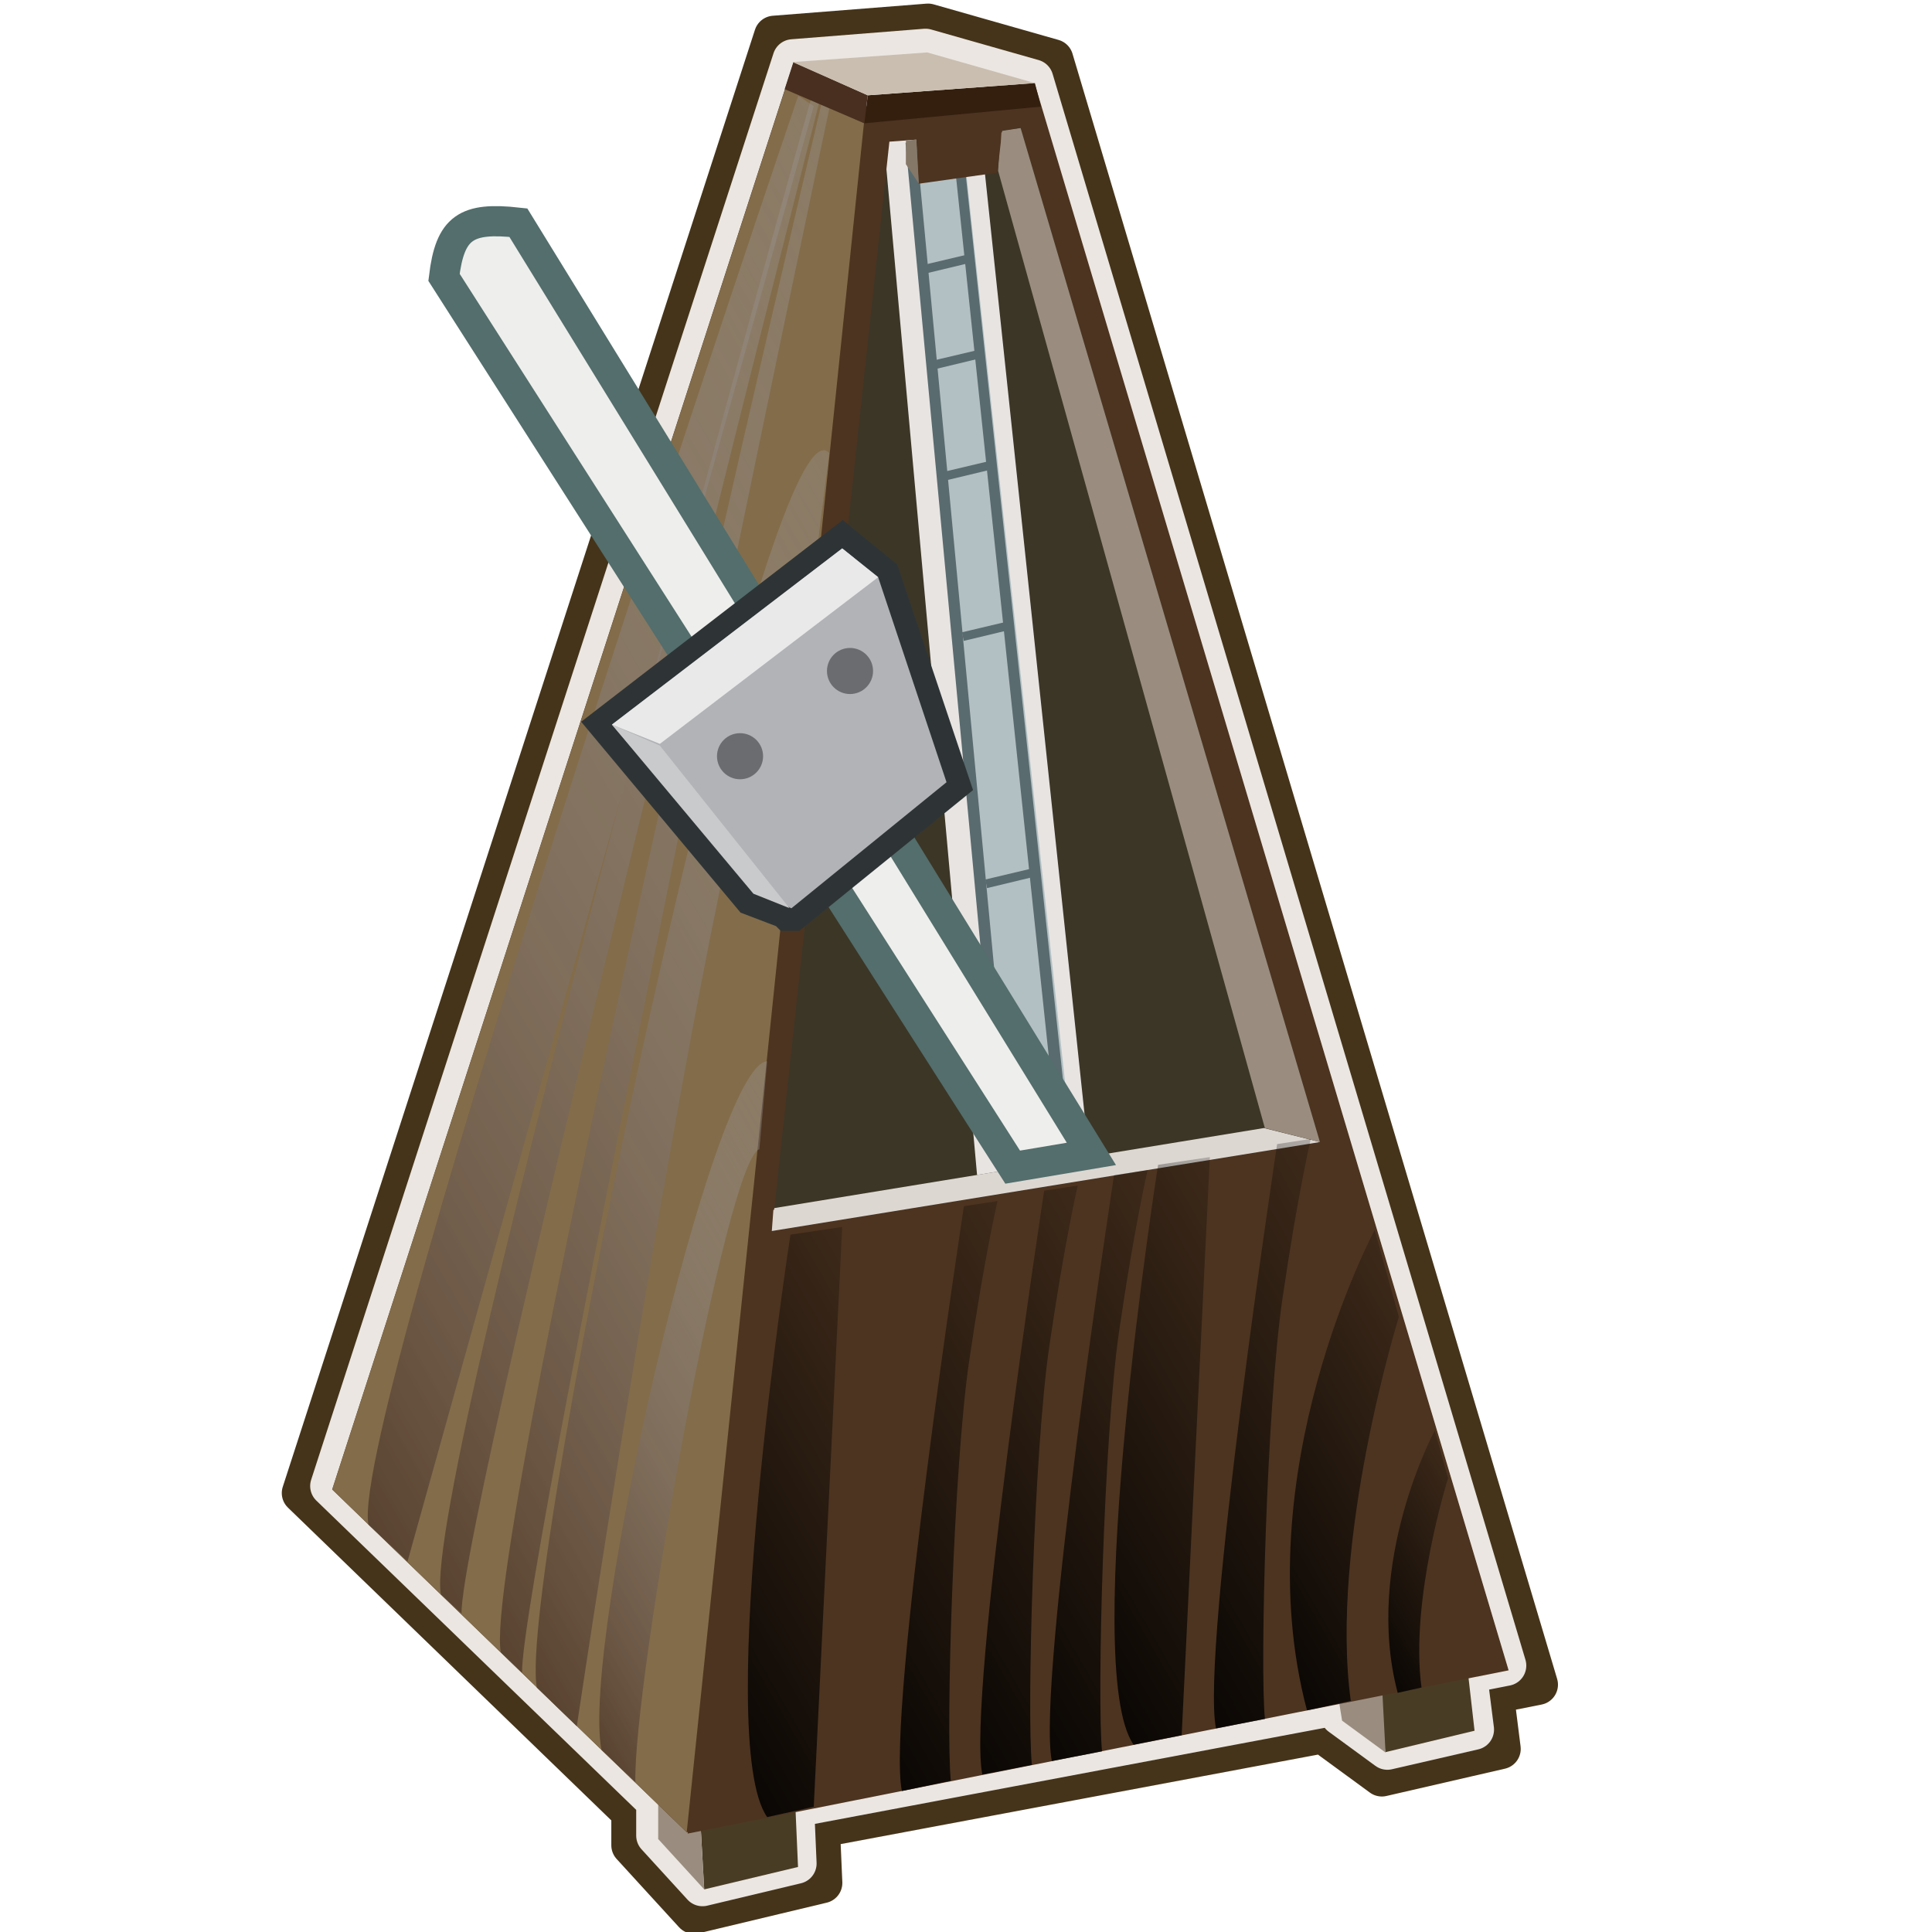 <?xml version="1.0" encoding="UTF-8" standalone="no"?>
<!-- Generator: Adobe Illustrator 15.0.0, SVG Export Plug-In . SVG Version: 6.00 Build 0)  -->
<svg
   xmlns:dc="http://purl.org/dc/elements/1.1/"
   xmlns:cc="http://creativecommons.org/ns#"
   xmlns:rdf="http://www.w3.org/1999/02/22-rdf-syntax-ns#"
   xmlns:svg="http://www.w3.org/2000/svg"
   xmlns="http://www.w3.org/2000/svg"
   xmlns:xlink="http://www.w3.org/1999/xlink"
   xmlns:sodipodi="http://sodipodi.sourceforge.net/DTD/sodipodi-0.dtd"
   xmlns:inkscape="http://www.inkscape.org/namespaces/inkscape"
   version="1.0"
   id="Layer_1"
   x="0px"
   y="0px"
   width="48"
   height="48"
   viewBox="0 0 612 792"
   enable-background="new 0 0 612 792"
   xml:space="preserve"
   sodipodi:version="0.32"
   inkscape:version="0.46"
   sodipodi:docname="metronome.svg"
   inkscape:output_extension="org.inkscape.output.svg.inkscape"><defs
   id="defs22778"><linearGradient
   y2="391.832"
   x2="284.059"
   y1="392.629"
   x1="282.675"
   gradientUnits="userSpaceOnUse"
   id="linearGradient23954">
			<stop
   id="stop23956"
   style="stop-color:#000000"
   offset="0" />
			<stop
   id="stop23958"
   style="stop-color:#ffffff;stop-opacity:0.914;"
   offset="0.526" />
			<stop
   id="stop23960"
   style="stop-color:#000000;stop-opacity:1;"
   offset="0.789" />
		</linearGradient><inkscape:perspective
   sodipodi:type="inkscape:persp3d"
   inkscape:vp_x="0 : 396 : 1"
   inkscape:vp_y="0 : 1000 : 0"
   inkscape:vp_z="612 : 396 : 1"
   inkscape:persp3d-origin="306 : 264 : 1"
   id="perspective22782" />
	
	
<linearGradient
   inkscape:collect="always"
   xlink:href="#SVGID_1_"
   id="linearGradient23054"
   gradientUnits="userSpaceOnUse"
   x1="278.821"
   y1="397.251"
   x2="286.195"
   y2="387.95" /><linearGradient
   inkscape:collect="always"
   xlink:href="#SVGID_2_"
   id="linearGradient23056"
   gradientUnits="userSpaceOnUse"
   x1="320.488"
   y1="396.25"
   x2="327.861"
   y2="386.95" /><linearGradient
   inkscape:collect="always"
   xlink:href="#SVGID_3_"
   id="linearGradient23058"
   gradientUnits="userSpaceOnUse"
   x1="277.28"
   y1="413.185"
   x2="296.273"
   y2="402.251" /><linearGradient
   inkscape:collect="always"
   xlink:href="#SVGID_4_"
   id="linearGradient23060"
   gradientUnits="userSpaceOnUse"
   x1="261.502"
   y1="402.679"
   x2="319.254"
   y2="369.435" /><linearGradient
   inkscape:collect="always"
   xlink:href="#SVGID_5_"
   id="linearGradient23062"
   gradientUnits="userSpaceOnUse"
   x1="267.121"
   y1="407.095"
   x2="313.032"
   y2="380.666" /><linearGradient
   inkscape:collect="always"
   xlink:href="#SVGID_6_"
   id="linearGradient23064"
   gradientUnits="userSpaceOnUse"
   x1="262.674"
   y1="403.137"
   x2="319.255"
   y2="370.566" /><linearGradient
   inkscape:collect="always"
   xlink:href="#SVGID_7_"
   id="linearGradient23066"
   gradientUnits="userSpaceOnUse"
   x1="272.774"
   y1="411.952"
   x2="298.498"
   y2="397.145" /><linearGradient
   inkscape:collect="always"
   xlink:href="#SVGID_8_"
   id="linearGradient23068"
   gradientUnits="userSpaceOnUse"
   x1="263.783"
   y1="403.776"
   x2="319.483"
   y2="371.714" /><linearGradient
   inkscape:collect="always"
   xlink:href="#SVGID_9_"
   id="linearGradient23070"
   gradientUnits="userSpaceOnUse"
   x1="286.202"
   y1="411.472"
   x2="305.182"
   y2="400.546" /><linearGradient
   inkscape:collect="always"
   xlink:href="#SVGID_10_"
   id="linearGradient23072"
   gradientUnits="userSpaceOnUse"
   x1="291.314"
   y1="411.598"
   x2="307.066"
   y2="402.53" /><linearGradient
   inkscape:collect="always"
   xlink:href="#SVGID_11_"
   id="linearGradient23074"
   gradientUnits="userSpaceOnUse"
   x1="295.102"
   y1="412.603"
   x2="303.712"
   y2="407.646" /><linearGradient
   inkscape:collect="always"
   xlink:href="#SVGID_12_"
   id="linearGradient23076"
   gradientUnits="userSpaceOnUse"
   x1="280.59"
   y1="412.786"
   x2="300.515"
   y2="401.316" /><linearGradient
   inkscape:collect="always"
   xlink:href="#SVGID_13_"
   id="linearGradient23078"
   gradientUnits="userSpaceOnUse"
   x1="288.224"
   y1="411.271"
   x2="308.095"
   y2="399.832" /><linearGradient
   inkscape:collect="always"
   xlink:href="#SVGID_14_"
   id="linearGradient23080"
   gradientUnits="userSpaceOnUse"
   x1="284.231"
   y1="412.062"
   x2="304.19"
   y2="400.573" /><linearGradient
   inkscape:collect="always"
   xlink:href="#SVGID_15_"
   id="linearGradient23082"
   gradientUnits="userSpaceOnUse"
   x1="282.556"
   y1="412.4"
   x2="302.444"
   y2="400.952" /><linearGradient
   inkscape:collect="always"
   xlink:href="#SVGID_16_"
   id="linearGradient23084"
   gradientUnits="userSpaceOnUse"
   x1="318.945"
   y1="412.183"
   x2="337.939"
   y2="401.249" /><linearGradient
   inkscape:collect="always"
   xlink:href="#SVGID_17_"
   id="linearGradient23086"
   gradientUnits="userSpaceOnUse"
   x1="303.168"
   y1="401.678"
   x2="360.92"
   y2="368.434" /><linearGradient
   inkscape:collect="always"
   xlink:href="#SVGID_18_"
   id="linearGradient23088"
   gradientUnits="userSpaceOnUse"
   x1="308.787"
   y1="406.095"
   x2="354.699"
   y2="379.666" /><linearGradient
   inkscape:collect="always"
   xlink:href="#SVGID_19_"
   id="linearGradient23090"
   gradientUnits="userSpaceOnUse"
   x1="304.34"
   y1="402.137"
   x2="360.923"
   y2="369.565" /><linearGradient
   inkscape:collect="always"
   xlink:href="#SVGID_20_"
   id="linearGradient23092"
   gradientUnits="userSpaceOnUse"
   x1="314.44"
   y1="410.951"
   x2="340.163"
   y2="396.144" /><linearGradient
   inkscape:collect="always"
   xlink:href="#SVGID_21_"
   id="linearGradient23094"
   gradientUnits="userSpaceOnUse"
   x1="305.45"
   y1="402.774"
   x2="361.148"
   y2="370.712" /><linearGradient
   inkscape:collect="always"
   xlink:href="#SVGID_22_"
   id="linearGradient23096"
   gradientUnits="userSpaceOnUse"
   x1="327.868"
   y1="410.469"
   x2="346.848"
   y2="399.543" /><linearGradient
   inkscape:collect="always"
   xlink:href="#SVGID_23_"
   id="linearGradient23098"
   gradientUnits="userSpaceOnUse"
   x1="332.979"
   y1="410.596"
   x2="348.732"
   y2="401.528" /><linearGradient
   inkscape:collect="always"
   xlink:href="#SVGID_24_"
   id="linearGradient23100"
   gradientUnits="userSpaceOnUse"
   x1="336.768"
   y1="411.601"
   x2="345.378"
   y2="406.644" /><linearGradient
   inkscape:collect="always"
   xlink:href="#SVGID_25_"
   id="linearGradient23102"
   gradientUnits="userSpaceOnUse"
   x1="322.256"
   y1="411.785"
   x2="342.181"
   y2="400.315" /><linearGradient
   inkscape:collect="always"
   xlink:href="#SVGID_26_"
   id="linearGradient23104"
   gradientUnits="userSpaceOnUse"
   x1="329.891"
   y1="410.269"
   x2="349.761"
   y2="398.831" /><linearGradient
   inkscape:collect="always"
   xlink:href="#SVGID_27_"
   id="linearGradient23106"
   gradientUnits="userSpaceOnUse"
   x1="325.897"
   y1="411.061"
   x2="345.856"
   y2="399.572" /><linearGradient
   inkscape:collect="always"
   xlink:href="#SVGID_28_"
   id="linearGradient23108"
   gradientUnits="userSpaceOnUse"
   x1="324.223"
   y1="411.399"
   x2="344.111"
   y2="399.951" /><linearGradient
   inkscape:collect="always"
   xlink:href="#SVGID_29_"
   id="linearGradient23110"
   gradientUnits="userSpaceOnUse"
   x1="282.675"
   y1="392.629"
   x2="284.059"
   y2="391.832" /><linearGradient
   inkscape:collect="always"
   xlink:href="#SVGID_30_"
   id="linearGradient23112"
   gradientUnits="userSpaceOnUse"
   x1="324.341"
   y1="391.627"
   x2="325.726"
   y2="390.83" />
		
		
		
		
		
		
		
		
		
		
		
		
		
		
		
		
		
		
		
		
		
		
		
		
		
		
		
		
		
		
		
		
		
		
		<linearGradient
   id="SVGID_1_"
   gradientUnits="userSpaceOnUse"
   x1="278.821"
   y1="397.251"
   x2="286.195"
   y2="387.95">
			<stop
   offset="0.147"
   style="stop-color:#FFFFFF;stop-opacity:0.74"
   id="stop22340" />
			<stop
   offset="0.274"
   style="stop-color:#E6E7E8;stop-opacity:0.636"
   id="stop22342" />
			<stop
   offset="0.429"
   style="stop-color:#D3D4D6;stop-opacity:0.509"
   id="stop22344" />
			<stop
   offset="0.594"
   style="stop-color:#C5C7C9;stop-opacity:0.373"
   id="stop22346" />
			<stop
   offset="0.775"
   style="stop-color:#BCBEC1;stop-opacity:0.225"
   id="stop22348" />
			<stop
   offset="1"
   style="stop-color:#BABCBE;stop-opacity:0.04"
   id="stop22350" />
		</linearGradient>
		
		<linearGradient
   id="SVGID_2_"
   gradientUnits="userSpaceOnUse"
   x1="320.488"
   y1="396.25"
   x2="327.861"
   y2="386.95">
			<stop
   offset="0.147"
   style="stop-color:#FFFFFF;stop-opacity:0.74"
   id="stop22355" />
			<stop
   offset="0.274"
   style="stop-color:#E6E7E8;stop-opacity:0.636"
   id="stop22357" />
			<stop
   offset="0.429"
   style="stop-color:#D3D4D6;stop-opacity:0.509"
   id="stop22359" />
			<stop
   offset="0.594"
   style="stop-color:#C5C7C9;stop-opacity:0.373"
   id="stop22361" />
			<stop
   offset="0.775"
   style="stop-color:#BCBEC1;stop-opacity:0.225"
   id="stop22363" />
			<stop
   offset="1"
   style="stop-color:#BABCBE;stop-opacity:0.04"
   id="stop22365" />
		</linearGradient>
		
		<linearGradient
   id="SVGID_3_"
   gradientUnits="userSpaceOnUse"
   x1="277.28"
   y1="413.185"
   x2="296.273"
   y2="402.251">
			<stop
   offset="0"
   style="stop-color:#000000"
   id="stop22370" />
			<stop
   offset="0.054"
   style="stop-color:#000000;stop-opacity:0.91"
   id="stop22372" />
			<stop
   offset="0.601"
   style="stop-color:#000000;stop-opacity:0"
   id="stop22374" />
		</linearGradient>
		
		<linearGradient
   id="SVGID_4_"
   gradientUnits="userSpaceOnUse"
   x1="261.502"
   y1="402.679"
   x2="319.254"
   y2="369.435">
			<stop
   offset="0"
   style="stop-color:#321D0A"
   id="stop22379" />
			<stop
   offset="0.036"
   style="stop-color:#462F1C;stop-opacity:0.951"
   id="stop22381" />
			<stop
   offset="0.135"
   style="stop-color:#665243;stop-opacity:0.817"
   id="stop22383" />
			<stop
   offset="0.237"
   style="stop-color:#7D6E63;stop-opacity:0.678"
   id="stop22385" />
			<stop
   offset="0.344"
   style="stop-color:#8D847E;stop-opacity:0.532"
   id="stop22387" />
			<stop
   offset="0.458"
   style="stop-color:#9A9593;stop-opacity:0.378"
   id="stop22389" />
			<stop
   offset="0.582"
   style="stop-color:#A1A1A1;stop-opacity:0.21"
   id="stop22391" />
			<stop
   offset="0.736"
   style="stop-color:#A3A5A8;stop-opacity:0"
   id="stop22393" />
		</linearGradient>
		
		<linearGradient
   id="SVGID_5_"
   gradientUnits="userSpaceOnUse"
   x1="267.121"
   y1="407.095"
   x2="313.032"
   y2="380.666">
			<stop
   offset="0"
   style="stop-color:#321D0A"
   id="stop22398" />
			<stop
   offset="0.036"
   style="stop-color:#462F1C;stop-opacity:0.951"
   id="stop22400" />
			<stop
   offset="0.135"
   style="stop-color:#665243;stop-opacity:0.817"
   id="stop22402" />
			<stop
   offset="0.237"
   style="stop-color:#7D6E63;stop-opacity:0.678"
   id="stop22404" />
			<stop
   offset="0.344"
   style="stop-color:#8D847E;stop-opacity:0.532"
   id="stop22406" />
			<stop
   offset="0.458"
   style="stop-color:#9A9593;stop-opacity:0.378"
   id="stop22408" />
			<stop
   offset="0.582"
   style="stop-color:#A1A1A1;stop-opacity:0.21"
   id="stop22410" />
			<stop
   offset="0.736"
   style="stop-color:#A3A5A8;stop-opacity:0"
   id="stop22412" />
		</linearGradient>
		
		<linearGradient
   id="SVGID_6_"
   gradientUnits="userSpaceOnUse"
   x1="262.674"
   y1="403.137"
   x2="319.255"
   y2="370.566">
			<stop
   offset="0"
   style="stop-color:#321D0A"
   id="stop22417" />
			<stop
   offset="0.036"
   style="stop-color:#462F1C;stop-opacity:0.951"
   id="stop22419" />
			<stop
   offset="0.135"
   style="stop-color:#665243;stop-opacity:0.817"
   id="stop22421" />
			<stop
   offset="0.237"
   style="stop-color:#7D6E63;stop-opacity:0.678"
   id="stop22423" />
			<stop
   offset="0.344"
   style="stop-color:#8D847E;stop-opacity:0.532"
   id="stop22425" />
			<stop
   offset="0.458"
   style="stop-color:#9A9593;stop-opacity:0.378"
   id="stop22427" />
			<stop
   offset="0.582"
   style="stop-color:#A1A1A1;stop-opacity:0.21"
   id="stop22429" />
			<stop
   offset="0.736"
   style="stop-color:#A3A5A8;stop-opacity:0"
   id="stop22431" />
		</linearGradient>
		
		<linearGradient
   id="SVGID_7_"
   gradientUnits="userSpaceOnUse"
   x1="272.774"
   y1="411.952"
   x2="298.498"
   y2="397.145">
			<stop
   offset="0"
   style="stop-color:#321D0A"
   id="stop22436" />
			<stop
   offset="0.036"
   style="stop-color:#462F1C;stop-opacity:0.951"
   id="stop22438" />
			<stop
   offset="0.135"
   style="stop-color:#665243;stop-opacity:0.817"
   id="stop22440" />
			<stop
   offset="0.237"
   style="stop-color:#7D6E63;stop-opacity:0.678"
   id="stop22442" />
			<stop
   offset="0.344"
   style="stop-color:#8D847E;stop-opacity:0.532"
   id="stop22444" />
			<stop
   offset="0.458"
   style="stop-color:#9A9593;stop-opacity:0.378"
   id="stop22446" />
			<stop
   offset="0.582"
   style="stop-color:#A1A1A1;stop-opacity:0.21"
   id="stop22448" />
			<stop
   offset="0.736"
   style="stop-color:#A3A5A8;stop-opacity:0"
   id="stop22450" />
		</linearGradient>
		
		<linearGradient
   id="SVGID_8_"
   gradientUnits="userSpaceOnUse"
   x1="263.783"
   y1="403.776"
   x2="319.483"
   y2="371.714">
			<stop
   offset="0"
   style="stop-color:#321D0A"
   id="stop22455" />
			<stop
   offset="0.036"
   style="stop-color:#462F1C;stop-opacity:0.951"
   id="stop22457" />
			<stop
   offset="0.135"
   style="stop-color:#665243;stop-opacity:0.817"
   id="stop22459" />
			<stop
   offset="0.237"
   style="stop-color:#7D6E63;stop-opacity:0.678"
   id="stop22461" />
			<stop
   offset="0.344"
   style="stop-color:#8D847E;stop-opacity:0.532"
   id="stop22463" />
			<stop
   offset="0.458"
   style="stop-color:#9A9593;stop-opacity:0.378"
   id="stop22465" />
			<stop
   offset="0.582"
   style="stop-color:#A1A1A1;stop-opacity:0.21"
   id="stop22467" />
			<stop
   offset="0.736"
   style="stop-color:#A3A5A8;stop-opacity:0"
   id="stop22469" />
		</linearGradient>
		
		<linearGradient
   id="SVGID_9_"
   gradientUnits="userSpaceOnUse"
   x1="286.202"
   y1="411.472"
   x2="305.182"
   y2="400.546">
			<stop
   offset="0"
   style="stop-color:#000000"
   id="stop22474" />
			<stop
   offset="0.054"
   style="stop-color:#000000;stop-opacity:0.91"
   id="stop22476" />
			<stop
   offset="0.601"
   style="stop-color:#000000;stop-opacity:0"
   id="stop22478" />
		</linearGradient>
		
		<linearGradient
   id="SVGID_10_"
   gradientUnits="userSpaceOnUse"
   x1="291.314"
   y1="411.598"
   x2="307.066"
   y2="402.53">
			<stop
   offset="0"
   style="stop-color:#000000"
   id="stop22483" />
			<stop
   offset="0.054"
   style="stop-color:#000000;stop-opacity:0.91"
   id="stop22485" />
			<stop
   offset="0.601"
   style="stop-color:#000000;stop-opacity:0"
   id="stop22487" />
		</linearGradient>
		
		<linearGradient
   id="SVGID_11_"
   gradientUnits="userSpaceOnUse"
   x1="295.102"
   y1="412.603"
   x2="303.712"
   y2="407.646">
			<stop
   offset="0"
   style="stop-color:#000000"
   id="stop22492" />
			<stop
   offset="0.054"
   style="stop-color:#000000;stop-opacity:0.91"
   id="stop22494" />
			<stop
   offset="0.601"
   style="stop-color:#000000;stop-opacity:0"
   id="stop22496" />
		</linearGradient>
		
		<linearGradient
   id="SVGID_12_"
   gradientUnits="userSpaceOnUse"
   x1="280.59"
   y1="412.786"
   x2="300.515"
   y2="401.316">
			<stop
   offset="0"
   style="stop-color:#000000"
   id="stop22501" />
			<stop
   offset="0.054"
   style="stop-color:#000000;stop-opacity:0.91"
   id="stop22503" />
			<stop
   offset="0.601"
   style="stop-color:#000000;stop-opacity:0"
   id="stop22505" />
		</linearGradient>
		
		<linearGradient
   id="SVGID_13_"
   gradientUnits="userSpaceOnUse"
   x1="288.224"
   y1="411.271"
   x2="308.095"
   y2="399.832">
			<stop
   offset="0"
   style="stop-color:#000000"
   id="stop22510" />
			<stop
   offset="0.054"
   style="stop-color:#000000;stop-opacity:0.91"
   id="stop22512" />
			<stop
   offset="0.601"
   style="stop-color:#000000;stop-opacity:0"
   id="stop22514" />
		</linearGradient>
		
		<linearGradient
   id="SVGID_14_"
   gradientUnits="userSpaceOnUse"
   x1="284.231"
   y1="412.062"
   x2="304.19"
   y2="400.573">
			<stop
   offset="0"
   style="stop-color:#000000"
   id="stop22519" />
			<stop
   offset="0.054"
   style="stop-color:#000000;stop-opacity:0.91"
   id="stop22521" />
			<stop
   offset="0.601"
   style="stop-color:#000000;stop-opacity:0"
   id="stop22523" />
		</linearGradient>
		
		<linearGradient
   id="SVGID_15_"
   gradientUnits="userSpaceOnUse"
   x1="282.556"
   y1="412.4"
   x2="302.444"
   y2="400.952">
			<stop
   offset="0"
   style="stop-color:#000000"
   id="stop22528" />
			<stop
   offset="0.054"
   style="stop-color:#000000;stop-opacity:0.91"
   id="stop22530" />
			<stop
   offset="0.601"
   style="stop-color:#000000;stop-opacity:0"
   id="stop22532" />
		</linearGradient>
		
		<linearGradient
   id="SVGID_16_"
   gradientUnits="userSpaceOnUse"
   x1="318.945"
   y1="412.183"
   x2="337.939"
   y2="401.249">
			<stop
   offset="0"
   style="stop-color:#5F6062"
   id="stop22537" />
			<stop
   offset="0.054"
   style="stop-color:#5F6062;stop-opacity:0.91"
   id="stop22539" />
			<stop
   offset="0.601"
   style="stop-color:#5F6062;stop-opacity:0"
   id="stop22541" />
		</linearGradient>
		
		<linearGradient
   id="SVGID_17_"
   gradientUnits="userSpaceOnUse"
   x1="303.168"
   y1="401.678"
   x2="360.92"
   y2="368.434">
			<stop
   offset="0"
   style="stop-color:#6B4A30"
   id="stop22546" />
			<stop
   offset="0.036"
   style="stop-color:#77573F;stop-opacity:0.951"
   id="stop22548" />
			<stop
   offset="0.135"
   style="stop-color:#927864;stop-opacity:0.817"
   id="stop22550" />
			<stop
   offset="0.237"
   style="stop-color:#A99687;stop-opacity:0.678"
   id="stop22552" />
			<stop
   offset="0.344"
   style="stop-color:#BCB0A6;stop-opacity:0.532"
   id="stop22554" />
			<stop
   offset="0.458"
   style="stop-color:#C9C3BE;stop-opacity:0.378"
   id="stop22556" />
			<stop
   offset="0.582"
   style="stop-color:#D1D0CF;stop-opacity:0.21"
   id="stop22558" />
			<stop
   offset="0.736"
   style="stop-color:#D3D5D6;stop-opacity:0"
   id="stop22560" />
		</linearGradient>
		
		<linearGradient
   id="SVGID_18_"
   gradientUnits="userSpaceOnUse"
   x1="308.787"
   y1="406.095"
   x2="354.699"
   y2="379.666">
			<stop
   offset="0"
   style="stop-color:#6B4A30"
   id="stop22565" />
			<stop
   offset="0.036"
   style="stop-color:#77573F;stop-opacity:0.951"
   id="stop22567" />
			<stop
   offset="0.135"
   style="stop-color:#927864;stop-opacity:0.817"
   id="stop22569" />
			<stop
   offset="0.237"
   style="stop-color:#A99687;stop-opacity:0.678"
   id="stop22571" />
			<stop
   offset="0.344"
   style="stop-color:#BCB0A6;stop-opacity:0.532"
   id="stop22573" />
			<stop
   offset="0.458"
   style="stop-color:#C9C3BE;stop-opacity:0.378"
   id="stop22575" />
			<stop
   offset="0.582"
   style="stop-color:#D1D0CF;stop-opacity:0.21"
   id="stop22577" />
			<stop
   offset="0.736"
   style="stop-color:#D3D5D6;stop-opacity:0"
   id="stop22579" />
		</linearGradient>
		
		<linearGradient
   id="SVGID_19_"
   gradientUnits="userSpaceOnUse"
   x1="304.34"
   y1="402.137"
   x2="360.923"
   y2="369.565">
			<stop
   offset="0"
   style="stop-color:#6B4A30"
   id="stop22584" />
			<stop
   offset="0.036"
   style="stop-color:#77573F;stop-opacity:0.951"
   id="stop22586" />
			<stop
   offset="0.135"
   style="stop-color:#927864;stop-opacity:0.817"
   id="stop22588" />
			<stop
   offset="0.237"
   style="stop-color:#A99687;stop-opacity:0.678"
   id="stop22590" />
			<stop
   offset="0.344"
   style="stop-color:#BCB0A6;stop-opacity:0.532"
   id="stop22592" />
			<stop
   offset="0.458"
   style="stop-color:#C9C3BE;stop-opacity:0.378"
   id="stop22594" />
			<stop
   offset="0.582"
   style="stop-color:#D1D0CF;stop-opacity:0.21"
   id="stop22596" />
			<stop
   offset="0.736"
   style="stop-color:#D3D5D6;stop-opacity:0"
   id="stop22598" />
		</linearGradient>
		
		<linearGradient
   id="SVGID_20_"
   gradientUnits="userSpaceOnUse"
   x1="314.44"
   y1="410.951"
   x2="340.163"
   y2="396.144">
			<stop
   offset="0"
   style="stop-color:#6B4A30"
   id="stop22603" />
			<stop
   offset="0.036"
   style="stop-color:#77573F;stop-opacity:0.951"
   id="stop22605" />
			<stop
   offset="0.135"
   style="stop-color:#927864;stop-opacity:0.817"
   id="stop22607" />
			<stop
   offset="0.237"
   style="stop-color:#A99687;stop-opacity:0.678"
   id="stop22609" />
			<stop
   offset="0.344"
   style="stop-color:#BCB0A6;stop-opacity:0.532"
   id="stop22611" />
			<stop
   offset="0.458"
   style="stop-color:#C9C3BE;stop-opacity:0.378"
   id="stop22613" />
			<stop
   offset="0.582"
   style="stop-color:#D1D0CF;stop-opacity:0.21"
   id="stop22615" />
			<stop
   offset="0.736"
   style="stop-color:#D3D5D6;stop-opacity:0"
   id="stop22617" />
		</linearGradient>
		
		<linearGradient
   id="SVGID_21_"
   gradientUnits="userSpaceOnUse"
   x1="305.45"
   y1="402.774"
   x2="361.148"
   y2="370.712">
			<stop
   offset="0"
   style="stop-color:#6B4A30"
   id="stop22622" />
			<stop
   offset="0.036"
   style="stop-color:#77573F;stop-opacity:0.951"
   id="stop22624" />
			<stop
   offset="0.135"
   style="stop-color:#927864;stop-opacity:0.817"
   id="stop22626" />
			<stop
   offset="0.237"
   style="stop-color:#A99687;stop-opacity:0.678"
   id="stop22628" />
			<stop
   offset="0.344"
   style="stop-color:#BCB0A6;stop-opacity:0.532"
   id="stop22630" />
			<stop
   offset="0.458"
   style="stop-color:#C9C3BE;stop-opacity:0.378"
   id="stop22632" />
			<stop
   offset="0.582"
   style="stop-color:#D1D0CF;stop-opacity:0.21"
   id="stop22634" />
			<stop
   offset="0.736"
   style="stop-color:#D3D5D6;stop-opacity:0"
   id="stop22636" />
		</linearGradient>
		
		<linearGradient
   id="SVGID_22_"
   gradientUnits="userSpaceOnUse"
   x1="327.868"
   y1="410.469"
   x2="346.848"
   y2="399.543">
			<stop
   offset="0"
   style="stop-color:#5F6062"
   id="stop22641" />
			<stop
   offset="0.054"
   style="stop-color:#5F6062;stop-opacity:0.91"
   id="stop22643" />
			<stop
   offset="0.601"
   style="stop-color:#5F6062;stop-opacity:0"
   id="stop22645" />
		</linearGradient>
		
		<linearGradient
   id="SVGID_23_"
   gradientUnits="userSpaceOnUse"
   x1="332.979"
   y1="410.596"
   x2="348.732"
   y2="401.528">
			<stop
   offset="0"
   style="stop-color:#5F6062"
   id="stop22650" />
			<stop
   offset="0.054"
   style="stop-color:#5F6062;stop-opacity:0.91"
   id="stop22652" />
			<stop
   offset="0.601"
   style="stop-color:#5F6062;stop-opacity:0"
   id="stop22654" />
		</linearGradient>
		
		<linearGradient
   id="SVGID_24_"
   gradientUnits="userSpaceOnUse"
   x1="336.768"
   y1="411.601"
   x2="345.378"
   y2="406.644">
			<stop
   offset="0"
   style="stop-color:#5F6062"
   id="stop22659" />
			<stop
   offset="0.054"
   style="stop-color:#5F6062;stop-opacity:0.91"
   id="stop22661" />
			<stop
   offset="0.601"
   style="stop-color:#5F6062;stop-opacity:0"
   id="stop22663" />
		</linearGradient>
		
		<linearGradient
   id="SVGID_25_"
   gradientUnits="userSpaceOnUse"
   x1="322.256"
   y1="411.785"
   x2="342.181"
   y2="400.315">
			<stop
   offset="0"
   style="stop-color:#5F6062"
   id="stop22668" />
			<stop
   offset="0.054"
   style="stop-color:#5F6062;stop-opacity:0.91"
   id="stop22670" />
			<stop
   offset="0.601"
   style="stop-color:#5F6062;stop-opacity:0"
   id="stop22672" />
		</linearGradient>
		
		<linearGradient
   id="SVGID_26_"
   gradientUnits="userSpaceOnUse"
   x1="329.891"
   y1="410.269"
   x2="349.761"
   y2="398.831">
			<stop
   offset="0"
   style="stop-color:#5F6062"
   id="stop22677" />
			<stop
   offset="0.054"
   style="stop-color:#5F6062;stop-opacity:0.91"
   id="stop22679" />
			<stop
   offset="0.601"
   style="stop-color:#5F6062;stop-opacity:0"
   id="stop22681" />
		</linearGradient>
		
		<linearGradient
   id="SVGID_27_"
   gradientUnits="userSpaceOnUse"
   x1="325.897"
   y1="411.061"
   x2="345.856"
   y2="399.572">
			<stop
   offset="0"
   style="stop-color:#5F6062"
   id="stop22686" />
			<stop
   offset="0.054"
   style="stop-color:#5F6062;stop-opacity:0.91"
   id="stop22688" />
			<stop
   offset="0.601"
   style="stop-color:#5F6062;stop-opacity:0"
   id="stop22690" />
		</linearGradient>
		
		<linearGradient
   id="SVGID_28_"
   gradientUnits="userSpaceOnUse"
   x1="324.223"
   y1="411.399"
   x2="344.111"
   y2="399.951">
			<stop
   offset="0"
   style="stop-color:#5F6062"
   id="stop22695" />
			<stop
   offset="0.054"
   style="stop-color:#5F6062;stop-opacity:0.91"
   id="stop22697" />
			<stop
   offset="0.601"
   style="stop-color:#5F6062;stop-opacity:0"
   id="stop22699" />
		</linearGradient>
		
		
		
		
		
		
		
		
		<linearGradient
   id="SVGID_29_"
   gradientUnits="userSpaceOnUse"
   x1="282.675"
   y1="392.629"
   x2="284.059"
   y2="391.832">
			<stop
   offset="0"
   style="stop-color:#000000"
   id="stop22718" />
			<stop
   offset="0.317"
   style="stop-color:#ffffff;stop-opacity:0.914;"
   id="stop22720" />
			<stop
   offset="0.601"
   style="stop-color:#000000;stop-opacity:1;"
   id="stop22722" />
		</linearGradient>
		
		
		
		
		
		
		
		
		
		
		
		
		<linearGradient
   id="SVGID_30_"
   gradientUnits="userSpaceOnUse"
   x1="324.341"
   y1="391.627"
   x2="325.726"
   y2="390.83">
			<stop
   offset="0"
   style="stop-color:#000000"
   id="stop22749" />
			<stop
   offset="0.054"
   style="stop-color:#000000;stop-opacity:0.91"
   id="stop22751" />
			<stop
   offset="0.601"
   style="stop-color:#000000;stop-opacity:0"
   id="stop22753" />
		</linearGradient>
		
		
		
		
		
		
		
		
		
		
		
	<linearGradient
   inkscape:collect="always"
   xlink:href="#SVGID_28_"
   id="linearGradient23321"
   gradientUnits="userSpaceOnUse"
   x1="324.223"
   y1="411.399"
   x2="344.111"
   y2="399.951"
   gradientTransform="translate(-247.5,-372.134)" /><linearGradient
   inkscape:collect="always"
   xlink:href="#SVGID_27_"
   id="linearGradient23324"
   gradientUnits="userSpaceOnUse"
   x1="325.897"
   y1="411.061"
   x2="345.856"
   y2="399.572"
   gradientTransform="translate(-247.5,-372.134)" /><linearGradient
   inkscape:collect="always"
   xlink:href="#SVGID_26_"
   id="linearGradient23327"
   gradientUnits="userSpaceOnUse"
   x1="329.891"
   y1="410.269"
   x2="349.761"
   y2="398.831"
   gradientTransform="translate(-247.5,-372.134)" /><linearGradient
   inkscape:collect="always"
   xlink:href="#SVGID_25_"
   id="linearGradient23330"
   gradientUnits="userSpaceOnUse"
   x1="322.256"
   y1="411.785"
   x2="342.181"
   y2="400.315"
   gradientTransform="translate(-247.5,-372.134)" /><linearGradient
   inkscape:collect="always"
   xlink:href="#SVGID_24_"
   id="linearGradient23333"
   gradientUnits="userSpaceOnUse"
   x1="336.768"
   y1="411.601"
   x2="345.378"
   y2="406.644"
   gradientTransform="translate(-247.5,-372.134)" /><linearGradient
   inkscape:collect="always"
   xlink:href="#SVGID_23_"
   id="linearGradient23336"
   gradientUnits="userSpaceOnUse"
   x1="332.979"
   y1="410.596"
   x2="348.732"
   y2="401.528"
   gradientTransform="translate(-247.5,-372.134)" /><linearGradient
   inkscape:collect="always"
   xlink:href="#SVGID_22_"
   id="linearGradient23339"
   gradientUnits="userSpaceOnUse"
   x1="327.868"
   y1="410.469"
   x2="346.848"
   y2="399.543"
   gradientTransform="translate(-247.5,-372.134)" /><linearGradient
   inkscape:collect="always"
   xlink:href="#SVGID_21_"
   id="linearGradient23342"
   gradientUnits="userSpaceOnUse"
   x1="305.45"
   y1="402.774"
   x2="361.148"
   y2="370.712"
   gradientTransform="translate(-247.5,-372.134)" /><linearGradient
   inkscape:collect="always"
   xlink:href="#SVGID_20_"
   id="linearGradient23345"
   gradientUnits="userSpaceOnUse"
   x1="314.44"
   y1="410.951"
   x2="340.163"
   y2="396.144"
   gradientTransform="translate(-247.5,-372.134)" /><linearGradient
   inkscape:collect="always"
   xlink:href="#SVGID_19_"
   id="linearGradient23348"
   gradientUnits="userSpaceOnUse"
   x1="304.34"
   y1="402.137"
   x2="360.923"
   y2="369.565"
   gradientTransform="translate(-247.5,-372.134)" /><linearGradient
   inkscape:collect="always"
   xlink:href="#SVGID_18_"
   id="linearGradient23351"
   gradientUnits="userSpaceOnUse"
   x1="308.787"
   y1="406.095"
   x2="354.699"
   y2="379.666"
   gradientTransform="translate(-247.5,-372.134)" /><linearGradient
   inkscape:collect="always"
   xlink:href="#SVGID_17_"
   id="linearGradient23354"
   gradientUnits="userSpaceOnUse"
   x1="303.168"
   y1="401.678"
   x2="360.92"
   y2="368.434"
   gradientTransform="translate(-247.5,-372.134)" /><linearGradient
   inkscape:collect="always"
   xlink:href="#SVGID_16_"
   id="linearGradient23357"
   gradientUnits="userSpaceOnUse"
   x1="318.945"
   y1="412.183"
   x2="337.939"
   y2="401.249"
   gradientTransform="translate(-247.5,-372.134)" /><linearGradient
   inkscape:collect="always"
   xlink:href="#SVGID_15_"
   id="linearGradient23360"
   gradientUnits="userSpaceOnUse"
   x1="282.556"
   y1="412.4"
   x2="302.444"
   y2="400.952"
   gradientTransform="matrix(16.888,0,0,16.885,-4532.928,-6302.007)" /><linearGradient
   inkscape:collect="always"
   xlink:href="#SVGID_14_"
   id="linearGradient23363"
   gradientUnits="userSpaceOnUse"
   x1="284.231"
   y1="412.062"
   x2="304.19"
   y2="400.573"
   gradientTransform="matrix(16.888,0,0,16.885,-4532.928,-6302.007)" /><linearGradient
   inkscape:collect="always"
   xlink:href="#SVGID_13_"
   id="linearGradient23366"
   gradientUnits="userSpaceOnUse"
   x1="288.224"
   y1="411.271"
   x2="308.095"
   y2="399.832"
   gradientTransform="matrix(16.888,0,0,16.885,-4532.928,-6302.007)" /><linearGradient
   inkscape:collect="always"
   xlink:href="#SVGID_12_"
   id="linearGradient23369"
   gradientUnits="userSpaceOnUse"
   x1="280.59"
   y1="412.786"
   x2="300.515"
   y2="401.316"
   gradientTransform="matrix(16.888,0,0,16.885,-4532.928,-6302.007)" /><linearGradient
   inkscape:collect="always"
   xlink:href="#SVGID_11_"
   id="linearGradient23372"
   gradientUnits="userSpaceOnUse"
   x1="295.102"
   y1="412.603"
   x2="303.712"
   y2="407.646"
   gradientTransform="matrix(16.888,0,0,16.885,-4532.928,-6302.007)" /><linearGradient
   inkscape:collect="always"
   xlink:href="#SVGID_10_"
   id="linearGradient23375"
   gradientUnits="userSpaceOnUse"
   x1="291.314"
   y1="411.598"
   x2="307.066"
   y2="402.53"
   gradientTransform="matrix(16.888,0,0,16.885,-4532.928,-6302.007)" /><linearGradient
   inkscape:collect="always"
   xlink:href="#SVGID_9_"
   id="linearGradient23378"
   gradientUnits="userSpaceOnUse"
   x1="286.202"
   y1="411.472"
   x2="305.182"
   y2="400.546"
   gradientTransform="matrix(16.888,0,0,16.885,-4532.928,-6302.007)" /><linearGradient
   inkscape:collect="always"
   xlink:href="#SVGID_8_"
   id="linearGradient23381"
   gradientUnits="userSpaceOnUse"
   x1="263.783"
   y1="403.776"
   x2="319.483"
   y2="371.714"
   gradientTransform="matrix(16.888,0,0,16.885,-4532.928,-6302.007)" /><linearGradient
   inkscape:collect="always"
   xlink:href="#SVGID_7_"
   id="linearGradient23384"
   gradientUnits="userSpaceOnUse"
   x1="272.774"
   y1="411.952"
   x2="298.498"
   y2="397.145"
   gradientTransform="matrix(16.888,0,0,16.885,-4532.928,-6302.007)" /><linearGradient
   inkscape:collect="always"
   xlink:href="#SVGID_6_"
   id="linearGradient23387"
   gradientUnits="userSpaceOnUse"
   x1="262.674"
   y1="403.137"
   x2="319.255"
   y2="370.566"
   gradientTransform="matrix(16.888,0,0,16.885,-4532.928,-6302.007)" /><linearGradient
   inkscape:collect="always"
   xlink:href="#SVGID_5_"
   id="linearGradient23390"
   gradientUnits="userSpaceOnUse"
   x1="267.121"
   y1="407.095"
   x2="313.032"
   y2="380.666"
   gradientTransform="matrix(16.888,0,0,16.885,-4532.928,-6302.007)" /><linearGradient
   inkscape:collect="always"
   xlink:href="#SVGID_4_"
   id="linearGradient23393"
   gradientUnits="userSpaceOnUse"
   x1="261.502"
   y1="402.679"
   x2="319.254"
   y2="369.435"
   gradientTransform="matrix(16.888,0,0,16.885,-4532.928,-6302.007)" /><linearGradient
   inkscape:collect="always"
   xlink:href="#SVGID_3_"
   id="linearGradient23396"
   gradientUnits="userSpaceOnUse"
   x1="277.28"
   y1="413.185"
   x2="296.273"
   y2="402.251"
   gradientTransform="matrix(16.888,0,0,16.885,-4532.928,-6302.007)" /><linearGradient
   inkscape:collect="always"
   xlink:href="#SVGID_2_"
   id="linearGradient23399"
   gradientUnits="userSpaceOnUse"
   x1="320.488"
   y1="396.25"
   x2="327.861"
   y2="386.95"
   gradientTransform="translate(-247.5,-372.134)" /><linearGradient
   inkscape:collect="always"
   xlink:href="#SVGID_1_"
   id="linearGradient23402"
   gradientUnits="userSpaceOnUse"
   x1="278.821"
   y1="397.251"
   x2="286.195"
   y2="387.95"
   gradientTransform="matrix(16.654,0,0,16.654,-4514.876,-6275.772)" /><linearGradient
   inkscape:collect="always"
   xlink:href="#SVGID_30_"
   id="linearGradient23438"
   gradientUnits="userSpaceOnUse"
   x1="324.341"
   y1="391.627"
   x2="325.726"
   y2="390.83" /><linearGradient
   inkscape:collect="always"
   xlink:href="#SVGID_29_"
   id="linearGradient23440"
   gradientUnits="userSpaceOnUse"
   x1="282.675"
   y1="392.629"
   x2="284.059"
   y2="391.832" /><linearGradient
   inkscape:collect="always"
   xlink:href="#linearGradient23954"
   id="linearGradient23952"
   gradientUnits="userSpaceOnUse"
   x1="281.323"
   y1="390.567"
   x2="283.298"
   y2="389.375" /></defs><sodipodi:namedview
   inkscape:window-height="1538"
   inkscape:window-width="2560"
   inkscape:pageshadow="2"
   inkscape:pageopacity="0.0"
   guidetolerance="10.0"
   gridtolerance="10.0"
   objecttolerance="10.0"
   borderopacity="1.0"
   bordercolor="#666666"
   pagecolor="#ffffff"
   id="base"
   showgrid="false"
   inkscape:zoom="18.666667"
   inkscape:cx="19.071428"
   inkscape:cy="20.325197"
   inkscape:window-x="0"
   inkscape:window-y="24"
   inkscape:current-layer="Layer_1" />
<polygon
   stroke-miterlimit="10"
   points="278.414,418.031 278.414,417.218 270.415,409.48 281.877,374.105 285.609,373.811 288.643,374.675 300.407,414.131 299.333,414.344 299.503,415.691 296.625,416.354 295.193,415.306 282.977,417.597 283.036,418.945 279.929,419.688 278.414,418.031 "
   id="polygon22271"
   style="fill:none;stroke:#45341a;stroke-width:0.986;stroke-linecap:round;stroke-linejoin:round;stroke-miterlimit:10"
   transform="matrix(16.888,0,0,16.885,-4532.928,-6302.007)" /><polygon
   stroke-miterlimit="10"
   points="299.638,413.668 288.16,375.164 285.548,374.421 282.327,374.676 271.104,409.309 279.018,416.962 279.018,417.796 280.134,419.018 282.411,418.474 282.352,417.106 295.583,414.613 295.625,414.875 296.759,415.705 298.855,415.222 298.682,413.857 299.638,413.668 "
   id="polygon22273"
   style="fill:none;stroke:#ebe6e1;stroke-width:0.986;stroke-linecap:round;stroke-linejoin:round;stroke-miterlimit:10"
   transform="matrix(16.888,0,0,16.885,-4532.928,-6302.007)" /><polygon
   points="298.717,413.864 298.875,415.25 296.708,415.771 296.553,414.291 298.717,413.864 "
   id="polygon22279"
   style="fill:#493c25"
   transform="matrix(16.888,0,0,16.885,-4532.928,-6302.007)" /><polygon
   points="295.66,415.006 296.714,415.779 296.634,414.252 295.502,414.031 295.66,415.006 "
   id="polygon22281"
   style="fill:#9a8d7f"
   transform="matrix(16.888,0,0,16.885,-4532.928,-6302.007)" /><polygon
   points="280.091,417.601 280.176,419.102 282.453,418.558 282.39,417.112 280.091,417.601 "
   id="polygon22283"
   style="fill:#493c25"
   transform="matrix(16.888,0,0,16.885,-4532.928,-6302.007)" /><polygon
   points="279.059,416.86 280.091,417.601 280.176,419.102 279.059,417.88 279.059,416.86 "
   id="polygon22285"
   style="fill:#9a8d7f"
   transform="matrix(16.888,0,0,16.885,-4532.928,-6302.007)" /><polygon
   points="284.083,375.82 288.179,375.248 299.68,413.752 279.751,417.715 271.146,409.393 282.342,374.76 284.083,375.82 "
   id="polygon22295"
   style="fill:#4d3420"
   transform="matrix(16.888,0,0,16.885,-4532.928,-6302.007)" /><polygon
   points="284.647,376.639 287.848,376.303 295.122,400.958 281.79,403.122 284.647,376.639 "
   id="polygon22297"
   style="fill:#3c3627"
   transform="matrix(16.888,0,0,16.885,-4532.928,-6302.007)" /><polygon
   points="295.122,400.958 293.763,400.618 281.832,402.569 281.79,403.122 295.122,400.958 "
   id="polygon22299"
   style="fill:#ddd7d2"
   transform="matrix(16.888,0,0,16.885,-4532.928,-6302.007)" /><polygon
   points="287.856,376.338 295.122,400.958 293.785,400.618 287.31,377.378 287.367,376.415 287.856,376.338 "
   id="polygon22301"
   style="fill:#9a8d7f"
   transform="matrix(16.888,0,0,16.885,-4532.928,-6302.007)" /><polygon
   points="282.158,375.34 284.054,376.217 279.751,417.715 271.146,409.393 282.158,375.34 "
   id="polygon22303"
   style="fill:#836c4a"
   transform="matrix(16.888,0,0,16.885,-4532.928,-6302.007)" /><polygon
   points="284.537,376.652 286.893,376.525 289.517,401.311 286.799,401.757 284.537,376.652 "
   id="polygon22315"
   style="fill:#e8e4e2"
   transform="matrix(16.888,0,0,16.885,-4532.928,-6302.007)" /><polygon
   points="285.198,376.574 286.452,376.66 289.136,401.354 287.522,401.594 285.198,376.574 "
   id="polygon22317"
   style="fill:#b3c0c3"
   transform="matrix(16.888,0,0,16.885,-4532.928,-6302.007)" /><polygon
   points="285.063,376.703 285.322,376.683 287.679,401.662 287.394,401.692 285.063,376.703 "
   id="polygon22319"
   style="fill:#596b6f"
   transform="matrix(16.888,0,0,16.885,-4532.928,-6302.007)" /><polygon
   points="286.17,376.4 286.422,376.525 289.093,401.382 288.81,401.442 286.17,376.4 "
   id="polygon22321"
   style="fill:#596b6f"
   transform="matrix(16.888,0,0,16.885,-4532.928,-6302.007)" /><path
   d="M 334.26,34.59 L 265.037,44.282 L 191.896,751.654 L 528.434,684.738 L 334.26,34.59 z M 227.04,495.978 L 227.344,495.945 L 274.595,58.077 L 285.572,57.25 L 286.586,75.317 L 318.841,70.792 L 320.277,58.263 L 320.513,54.312 L 320.749,54.278 L 320.851,53.417 L 328.653,52.387 L 451.511,468.726 L 226.347,505.265 L 227.04,495.978 z"
   id="path22331"
   style="fill:#4d3420" /><polygon
   points="285.385,377.688 285.326,376.617 285.071,376.651 285.071,377.217 285.385,377.688 "
   id="polygon22333"
   style="fill:#857868"
   transform="matrix(16.888,0,0,16.885,-4532.928,-6302.007)" /><path
   d="M 234.031,506.143 C 234.031,506.143 202.198,713.055 224.49,744.9 L 243.59,740.662 L 255.259,502.969 L 234.031,506.143 z"
   id="path22376"
   style="fill:url(#linearGradient23396)" /><path
   d="M 237.223,39.25 C 237.223,39.25 52.556,581.485 61.05,624.981 L 77.06,640.111 L 243.59,43.505 L 237.223,39.25 z"
   id="path22395"
   style="fill:url(#linearGradient23393)" /><path
   d="M 249.956,185.696 C 224.49,158.105 121.61,648.317 130.087,691.83 L 146.451,707.668 C 146.451,707.668 219.17,217.558 240.398,261.054 L 249.956,185.696 z"
   id="path22414"
   style="fill:url(#linearGradient23390)" /><path
   d="M 242.526,40.314 C 242.526,40.314 82.278,610.122 90.756,653.636 L 99.217,661.47 C 98.153,622.212 245.701,42.442 245.701,42.442 L 242.526,40.314 z"
   id="path22433"
   style="fill:url(#linearGradient23387)" /><path
   d="M 224.49,435.057 C 202.198,436.12 148.073,673.797 156.567,717.31 L 170.466,730.598 C 169.402,691.34 207.501,475.378 221.298,471.123 L 224.49,435.057 z"
   id="path22452"
   style="fill:url(#linearGradient23384)" /><path
   d="M 246.764,42.442 C 246.764,42.442 106.833,633.779 115.311,677.309 L 124.025,685.751 C 122.961,646.493 249.956,44.552 249.956,44.552 L 246.764,42.442 z"
   id="path22471"
   style="fill:url(#linearGradient23381)" /><path
   d="M 384.737,477.506 C 384.737,477.506 352.431,683.387 374.706,715.216 L 394.414,711.349 L 405.965,474.332 L 384.737,477.506 z"
   id="path22480"
   style="fill:url(#linearGradient23378)" /><path
   d="M 473.533,504.218 C 473.533,504.218 420.032,604.077 445.786,701.134 L 463.738,697.267 C 454.838,631.887 483.446,539.863 483.446,539.863 L 473.533,504.218 z"
   id="path22489"
   style="fill:url(#linearGradient23375)" /><path
   d="M 498.172,586.399 C 498.172,586.399 468.838,640.735 482.973,693.957 L 492.734,691.779 C 487.853,655.932 503.626,605.952 503.626,605.952 L 498.172,586.399 z"
   id="path22498"
   style="fill:url(#linearGradient23372)" /><path
   d="M 305.145,494.476 C 305.145,494.476 273.346,702.383 279.712,734.212 L 299.775,729.99 C 297.664,708.766 300.906,601.646 307.273,558.133 C 313.64,514.637 318.942,492.348 318.942,492.348 L 305.145,494.476 z"
   id="path22507"
   style="fill:url(#linearGradient23369)" /><path
   d="M 433.542,469.013 C 433.542,469.013 402.114,676.684 408.481,708.529 L 428.544,704.663 C 426.416,683.438 429.321,576.183 435.687,532.67 C 442.054,489.157 447.357,466.885 447.357,466.885 L 433.542,469.013 z"
   id="path22516"
   style="fill:url(#linearGradient23366)" /><path
   d="M 366.684,481.744 C 366.684,481.744 334.817,690.057 341.184,721.902 L 361.77,717.951 C 359.642,696.727 362.445,588.915 368.812,545.418 C 375.179,501.922 380.481,479.634 380.481,479.634 L 366.684,481.744 z"
   id="path22525"
   style="fill:url(#linearGradient23363)" /><path
   d="M 338.042,488.11 C 338.042,488.11 306.327,695.595 312.694,727.441 L 333.01,723.49 C 330.882,702.265 333.787,595.28 340.17,551.784 C 346.537,508.288 351.823,485.999 351.823,485.999 L 338.042,488.11 z"
   id="path22534"
   style="fill:url(#linearGradient23360)" /><path
   style="fill:#eeeeec;fill-rule:evenodd;stroke:#536e6c;stroke-width:12.375;stroke-linecap:butt;stroke-linejoin:miter;stroke-miterlimit:4;stroke-dasharray:none;stroke-opacity:1"
   d="M 325.134,478.457 L 92.016,113.684 C 94.484,93.215 101.048,88.875 122.491,91.279 L 357.401,473.031 L 325.134,478.457 z"
   id="path24000"
   sodipodi:nodetypes="ccccc" /><polygon
   points="284.062,376.225 282.129,375.396 282.342,374.738 284.146,375.545 284.062,376.225 "
   id="polygon22703"
   style="fill:#482f1f"
   transform="matrix(16.888,0,0,16.885,-4532.928,-6302.007)" /><polygon
   points="288.202,375.248 288.35,375.82 284.062,376.225 284.146,375.545 288.202,375.248 "
   id="polygon22705"
   style="fill:#341f0e"
   transform="matrix(16.888,0,0,16.885,-4532.928,-6302.007)" /><polygon
   points="285.59,374.504 288.202,375.248 284.146,375.545 282.321,374.738 285.59,374.504 "
   id="polygon22707"
   style="fill:#cabeb0"
   transform="matrix(16.888,0,0,16.885,-4532.928,-6302.007)" /><path
   style="fill:#2e3436;stroke:#2e3436;stroke-width:18.067;stroke-miterlimit:4;stroke-dasharray:none"
   d="M 255.31,224.7 L 161.197,297.291 L 219.009,366.522 L 233.126,371.899 L 233.799,372.571 L 234.471,372.571 L 298.334,320.816 L 270.1,236.799 L 255.31,224.7 z"
   id="polygon23971" /><polygon
   points="279.695,390.072 282.413,387.992 282.837,388.332 283.644,390.752 281.813,392.24 281.394,392.04 279.695,390.072 "
   id="polygon22726"
   style="fill:#b1b3b6"
   transform="matrix(34.734,0,0,34.729,-9554.075,-13249.761)" /><polygon
   points="282.413,387.992 282.837,388.332 280.261,390.299 279.695,390.072 282.413,387.992 "
   id="polygon22728"
   style="fill:#e9e9ea"
   transform="matrix(34.734,0,0,34.729,-9554.075,-13249.761)" /><polygon
   points="281.79,392.238 280.261,390.32 279.695,390.072 281.365,392.068 281.79,392.238 "
   id="polygon22730"
   style="fill:#c9cacc"
   transform="matrix(34.734,0,0,34.729,-9554.075,-13249.761)" /><circle
   cx="282.505"
   cy="389.439"
   r="0.272"
   id="circle22732"
   sodipodi:cx="282.505"
   sodipodi:cy="389.439"
   sodipodi:rx="0.27200001"
   sodipodi:ry="0.27200001"
   style="fill:#6b6c6f"
   transform="matrix(34.734,0,0,34.729,-9554.075,-13249.761)" /><circle
   cx="281.207"
   cy="390.445"
   r="0.272"
   id="circle22734"
   sodipodi:cx="281.207"
   sodipodi:cy="390.44501"
   sodipodi:rx="0.27200001"
   sodipodi:ry="0.27200001"
   style="fill:#6b6c6f"
   transform="matrix(34.734,0,0,34.729,-9554.075,-13249.761)" /><polygon
   points="286.999,394.584 288.087,394.326 288.087,394.541 287.041,394.793 286.999,394.584 "
   id="polygon22736"
   style="fill:#596b6f"
   transform="matrix(16.888,0,0,16.885,-4532.928,-6302.007)" /><polygon
   points="286.433,388.582 287.522,388.324 287.522,388.54 286.475,388.791 286.433,388.582 "
   id="polygon22738"
   style="fill:#596b6f"
   transform="matrix(16.888,0,0,16.885,-4532.928,-6302.007)" /><polygon
   points="285.993,384.686 287.082,384.428 287.082,384.645 286.035,384.896 285.993,384.686 "
   id="polygon22740"
   style="fill:#596b6f"
   transform="matrix(16.888,0,0,16.885,-4532.928,-6302.007)" /><polygon
   points="285.742,381.983 286.831,381.726 286.831,381.941 285.784,382.193 285.742,381.983 "
   id="polygon22742"
   style="fill:#596b6f"
   transform="matrix(16.888,0,0,16.885,-4532.928,-6302.007)" /><polygon
   points="285.521,379.658 286.611,379.4 286.611,379.617 285.563,379.868 285.521,379.658 "
   id="polygon22744"
   style="fill:#596b6f"
   transform="matrix(16.888,0,0,16.885,-4532.928,-6302.007)" />

</svg>